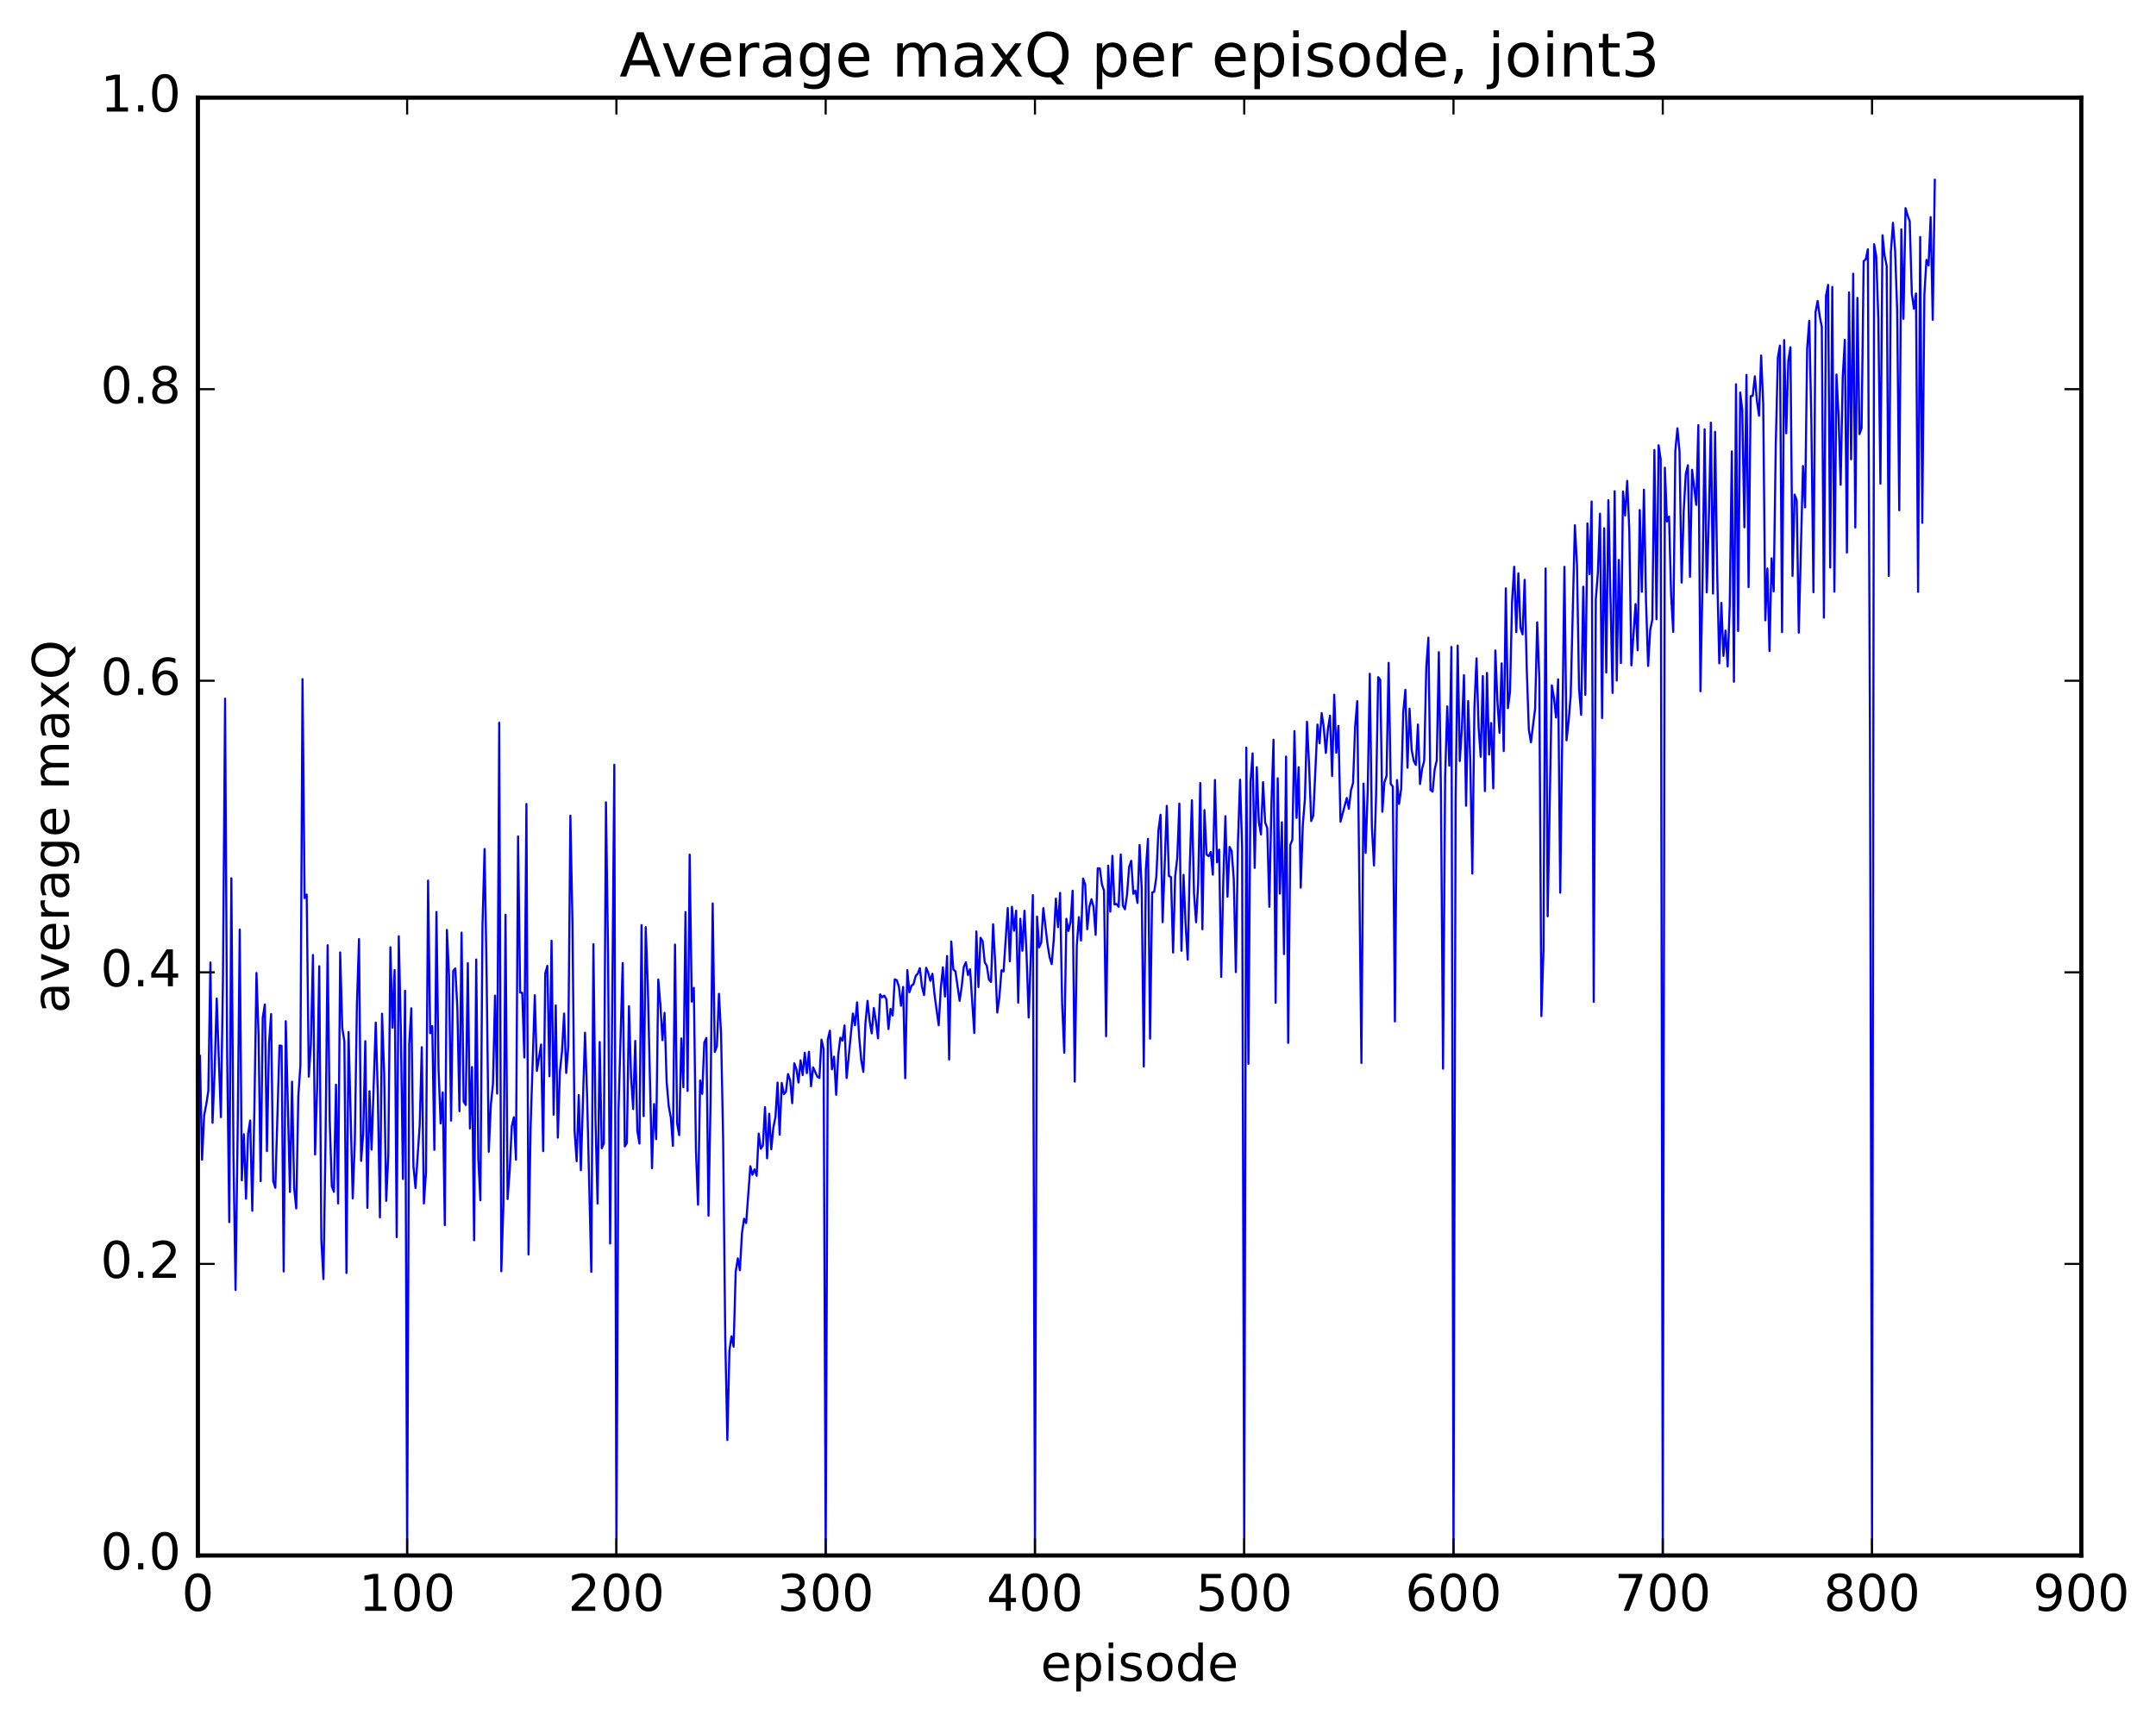 <?xml version="1.0" encoding="utf-8" standalone="no"?>
<!DOCTYPE svg PUBLIC "-//W3C//DTD SVG 1.1//EN"
  "http://www.w3.org/Graphics/SVG/1.1/DTD/svg11.dtd">
<!-- Created with matplotlib (http://matplotlib.org/) -->
<svg height="408pt" version="1.1" viewBox="0 0 511 408" width="511pt" xmlns="http://www.w3.org/2000/svg" xmlns:xlink="http://www.w3.org/1999/xlink">
 <defs>
  <style type="text/css">
*{stroke-linecap:butt;stroke-linejoin:round;stroke-miterlimit:100000;}
  </style>
 </defs>
 <g id="figure_1">
  <g id="patch_1">
   <path d="M 0 408.169 
L 511.95 408.169 
L 511.95 0 
L 0 0 
z
" style="fill:#ffffff;"/>
  </g>
  <g id="axes_1">
   <g id="patch_2">
    <path d="M 46.898 368.742 
L 493.298 368.742 
L 493.298 23.142 
L 46.898 23.142 
z
" style="fill:#ffffff;"/>
   </g>
   <g id="line2d_1">
    <path clip-path="url(#p8c8858332b)" d="M 47.394 250.284 
L 47.889 274.931 
L 48.386 264.39 
L 48.882 261.832 
L 49.377 258.599 
L 49.873 228.167 
L 50.37 266.169 
L 50.865 254.087 
L 51.361 236.703 
L 52.353 264.821 
L 52.849 231.643 
L 53.346 165.625 
L 53.842 250.387 
L 54.337 289.72 
L 54.834 208.2 
L 55.33 273.58 
L 55.825 305.795 
L 56.322 268.636 
L 56.818 220.374 
L 57.313 279.803 
L 57.809 268.88 
L 58.306 284.163 
L 58.801 268.757 
L 59.297 265.617 
L 59.794 287.015 
L 60.289 263.169 
L 60.785 230.649 
L 61.282 245.318 
L 61.778 280.004 
L 62.273 241.25 
L 62.77 238.126 
L 63.266 272.888 
L 63.761 247.347 
L 64.257 240.393 
L 64.754 280.002 
L 65.249 281.579 
L 66.242 247.851 
L 66.737 247.924 
L 67.234 301.411 
L 67.73 242.085 
L 68.722 282.556 
L 69.218 256.414 
L 69.713 281.63 
L 70.21 286.462 
L 70.706 259.844 
L 71.201 252.511 
L 71.698 160.999 
L 72.194 212.903 
L 72.689 212.065 
L 73.186 255.228 
L 73.681 247.494 
L 74.177 226.393 
L 74.674 273.694 
L 75.169 257.672 
L 75.665 229.058 
L 76.162 293.917 
L 76.657 303.215 
L 77.153 270.695 
L 77.65 224.073 
L 78.145 265.579 
L 78.641 281.216 
L 79.138 282.531 
L 79.633 257.137 
L 80.129 285.28 
L 80.626 225.774 
L 81.121 243.689 
L 81.618 246.83 
L 82.114 301.763 
L 82.609 244.638 
L 83.602 284.084 
L 84.097 270.54 
L 84.594 238.092 
L 85.09 222.612 
L 85.585 275.207 
L 86.082 268.857 
L 86.578 246.816 
L 87.073 286.334 
L 87.57 258.679 
L 88.066 272.544 
L 89.058 242.419 
L 89.553 259.647 
L 90.049 288.583 
L 90.546 240.318 
L 91.041 254.079 
L 91.537 284.666 
L 92.034 273.855 
L 92.529 224.559 
L 93.025 243.624 
L 93.522 229.964 
L 94.017 293.271 
L 94.513 221.951 
L 95.01 244.639 
L 95.505 279.492 
L 96.001 234.86 
L 96.498 368.742 
L 96.993 247.47 
L 97.49 239.031 
L 97.986 276.411 
L 98.481 281.625 
L 99.474 266.757 
L 99.969 248.252 
L 100.466 285.289 
L 100.962 277.93 
L 101.457 208.757 
L 101.954 244.921 
L 102.45 243.235 
L 102.945 272.578 
L 103.442 216.189 
L 103.938 253.376 
L 104.433 266.325 
L 104.93 258.955 
L 105.425 290.423 
L 105.921 220.449 
L 106.418 231.131 
L 106.913 265.653 
L 107.409 230.185 
L 107.906 229.589 
L 108.401 238.944 
L 108.897 263.417 
L 109.394 221.07 
L 109.889 261.11 
L 110.385 261.946 
L 110.882 228.313 
L 111.377 267.502 
L 111.874 252.96 
L 112.37 294.023 
L 112.865 227.46 
L 113.362 274.709 
L 113.858 284.525 
L 114.353 219.499 
L 114.85 201.262 
L 115.346 232.004 
L 115.841 273.029 
L 116.338 261.85 
L 116.834 257.032 
L 117.329 236.024 
L 117.826 259.239 
L 118.322 171.341 
L 118.817 301.365 
L 119.314 285.549 
L 119.809 216.844 
L 120.305 284.251 
L 120.802 277.518 
L 121.297 266.991 
L 121.793 264.845 
L 122.29 274.917 
L 122.785 198.281 
L 123.281 235.281 
L 123.778 235.354 
L 124.273 250.691 
L 124.769 190.592 
L 125.266 297.397 
L 125.761 267.169 
L 126.754 235.929 
L 127.249 253.864 
L 128.242 247.607 
L 128.738 272.889 
L 129.233 230.731 
L 129.73 228.966 
L 130.226 255.12 
L 130.721 223.005 
L 131.218 264.246 
L 131.714 238.352 
L 132.209 269.684 
L 132.706 253.967 
L 133.202 249.241 
L 133.697 240.271 
L 134.194 254.355 
L 134.69 248.126 
L 135.185 193.361 
L 135.681 218.819 
L 136.178 268.053 
L 136.673 275.277 
L 137.169 259.563 
L 137.666 277.422 
L 138.657 244.815 
L 139.154 259.975 
L 140.145 301.52 
L 140.642 223.826 
L 141.137 265.475 
L 141.633 285.301 
L 142.13 247.018 
L 142.625 272.215 
L 143.121 271.041 
L 143.618 190.195 
L 144.113 225.765 
L 144.609 294.777 
L 145.601 181.291 
L 146.097 368.742 
L 146.594 263.291 
L 147.585 228.283 
L 148.082 271.765 
L 148.577 270.96 
L 149.073 238.528 
L 149.57 255.265 
L 150.065 262.913 
L 150.561 246.768 
L 151.058 268.09 
L 151.554 271.088 
L 152.049 219.302 
L 152.546 264.592 
L 153.042 219.773 
L 153.537 233.727 
L 154.53 276.923 
L 155.025 261.72 
L 155.522 270.047 
L 156.018 232.201 
L 156.513 238.113 
L 157.01 246.594 
L 157.506 240.103 
L 158.001 256.425 
L 158.498 262.22 
L 158.994 264.936 
L 159.489 271.643 
L 159.986 223.916 
L 160.482 266.27 
L 160.977 269.09 
L 161.474 246.174 
L 161.97 257.748 
L 162.465 216.206 
L 162.962 258.612 
L 163.458 202.605 
L 163.953 237.448 
L 164.45 234.184 
L 164.946 272.644 
L 165.441 285.6 
L 165.938 256.142 
L 166.434 259.301 
L 166.929 247.136 
L 167.425 246.05 
L 167.922 288.19 
L 168.417 260.629 
L 168.913 214.179 
L 169.41 249.371 
L 169.905 248.033 
L 170.401 235.591 
L 170.898 244.997 
L 171.393 270.127 
L 171.889 316.761 
L 172.386 341.368 
L 172.881 320.208 
L 173.377 316.786 
L 173.874 319.241 
L 174.369 301.502 
L 174.865 298.309 
L 175.362 301.117 
L 175.857 292.308 
L 176.353 288.918 
L 176.85 289.941 
L 177.841 276.467 
L 178.338 278.482 
L 178.833 277.216 
L 179.329 278.735 
L 179.826 268.734 
L 180.321 272.333 
L 180.817 271.519 
L 181.314 262.473 
L 181.81 274.595 
L 182.305 264.023 
L 182.802 272.455 
L 183.298 267.279 
L 183.793 264.825 
L 184.29 256.623 
L 184.786 268.986 
L 185.281 256.71 
L 185.778 259.4 
L 186.274 258.801 
L 186.769 254.612 
L 187.266 256.067 
L 187.762 261.523 
L 188.257 252.069 
L 188.754 253.438 
L 189.25 256.627 
L 189.745 251.355 
L 190.242 254.874 
L 190.738 249.564 
L 191.233 254.399 
L 191.73 249.328 
L 192.226 257.516 
L 192.721 253.027 
L 193.714 255.209 
L 194.209 255.558 
L 194.706 246.465 
L 195.202 248.737 
L 195.697 368.742 
L 196.194 246.419 
L 196.69 244.33 
L 197.185 253.483 
L 197.681 250.488 
L 198.178 259.533 
L 198.673 250.114 
L 199.169 246.011 
L 199.666 246.693 
L 200.161 243.102 
L 200.657 255.556 
L 202.145 240.269 
L 202.642 243.056 
L 203.137 237.617 
L 203.633 245.795 
L 204.13 251.363 
L 204.625 254.103 
L 205.121 242.515 
L 205.618 237.26 
L 206.113 242.031 
L 206.609 244.973 
L 207.106 238.962 
L 207.601 242.067 
L 208.097 246.142 
L 208.594 235.717 
L 209.089 236.419 
L 209.585 236.019 
L 210.082 236.883 
L 210.577 243.949 
L 211.073 239.157 
L 211.57 240.732 
L 212.065 232.16 
L 212.561 232.373 
L 213.058 233.935 
L 213.554 238.416 
L 214.049 233.956 
L 214.546 255.605 
L 215.042 229.973 
L 215.537 235.241 
L 216.034 233.685 
L 216.53 233.281 
L 217.025 231.369 
L 217.522 230.799 
L 218.018 229.513 
L 218.513 233.865 
L 219.01 235.887 
L 219.506 229.415 
L 220.001 230.575 
L 220.498 232.518 
L 220.994 230.836 
L 221.489 235.764 
L 222.482 243.048 
L 222.977 234.289 
L 223.474 229.304 
L 223.97 236.227 
L 224.465 226.629 
L 224.962 251.173 
L 225.458 223.185 
L 225.953 229.824 
L 226.45 230.236 
L 227.441 237.257 
L 227.938 233.815 
L 228.434 229.189 
L 228.929 228.114 
L 229.425 231.136 
L 229.922 229.783 
L 230.913 244.879 
L 231.41 220.811 
L 231.905 233.99 
L 232.401 222.31 
L 232.898 223.116 
L 233.393 228.116 
L 233.889 228.964 
L 234.386 232.202 
L 234.881 232.793 
L 235.377 219.1 
L 235.874 228.214 
L 236.369 240.032 
L 236.865 236.392 
L 237.362 230.011 
L 237.857 230.288 
L 238.85 215.256 
L 239.345 227.88 
L 239.841 214.952 
L 240.338 220.631 
L 240.833 215.892 
L 241.329 237.691 
L 241.826 217.801 
L 242.321 225.384 
L 242.817 215.889 
L 243.314 226.438 
L 243.81 241.233 
L 244.802 212.19 
L 245.298 368.742 
L 245.793 217.291 
L 246.29 224.575 
L 246.786 223.437 
L 247.281 215.298 
L 248.274 223.81 
L 248.769 226.923 
L 249.266 228.556 
L 249.762 222.628 
L 250.257 213.026 
L 250.754 219.806 
L 251.25 211.664 
L 251.745 238.085 
L 252.242 249.543 
L 252.738 217.812 
L 253.233 220.692 
L 253.73 218.617 
L 254.226 211.155 
L 254.721 256.411 
L 255.218 224.195 
L 255.714 217.418 
L 256.209 222.959 
L 256.705 208.264 
L 257.202 209.689 
L 257.697 220.268 
L 258.193 214.975 
L 258.69 213.169 
L 259.185 214.98 
L 259.682 221.607 
L 260.178 205.837 
L 260.673 205.883 
L 261.17 209.665 
L 261.666 211.136 
L 262.161 245.638 
L 262.658 205.202 
L 263.154 216.095 
L 263.649 202.877 
L 264.146 214.408 
L 264.642 214.302 
L 265.137 214.975 
L 265.634 202.565 
L 266.13 214.626 
L 266.625 215.558 
L 267.122 212.102 
L 267.618 205.531 
L 268.113 204.06 
L 268.61 211.885 
L 269.106 211.141 
L 269.601 214.059 
L 270.098 200.317 
L 270.594 210.59 
L 271.089 252.842 
L 271.586 206.137 
L 272.082 198.855 
L 272.577 246.223 
L 273.074 211.565 
L 273.57 211.377 
L 274.065 207.902 
L 274.562 196.864 
L 275.058 193.138 
L 275.553 218.607 
L 276.546 191.039 
L 277.041 207.642 
L 277.538 207.931 
L 278.034 225.801 
L 278.529 207.699 
L 279.026 203.397 
L 279.522 190.493 
L 280.017 225.396 
L 280.514 207.395 
L 281.01 219.249 
L 281.505 227.5 
L 282.002 205.049 
L 282.498 189.7 
L 282.993 211.692 
L 283.49 218.639 
L 283.986 209.19 
L 284.481 185.622 
L 284.978 220.289 
L 285.474 192.045 
L 285.969 202.549 
L 286.466 202.967 
L 286.962 201.95 
L 287.457 207.35 
L 287.954 184.905 
L 288.45 204.419 
L 288.945 201.409 
L 289.442 231.595 
L 289.938 208.783 
L 290.433 193.482 
L 290.93 212.576 
L 291.425 200.778 
L 291.921 201.744 
L 292.418 208.464 
L 292.913 230.449 
L 293.409 199.7 
L 293.906 184.836 
L 294.401 200.995 
L 294.897 368.742 
L 295.394 177.233 
L 295.889 252.195 
L 296.385 185.446 
L 296.882 178.596 
L 297.377 205.741 
L 297.873 181.871 
L 298.37 194.886 
L 298.865 197.81 
L 299.361 185.403 
L 299.858 194.976 
L 300.353 196.297 
L 300.849 214.971 
L 301.346 190.509 
L 301.841 175.355 
L 302.337 237.71 
L 302.834 184.497 
L 303.329 211.84 
L 303.825 194.917 
L 304.322 226.184 
L 304.817 179.353 
L 305.313 247.231 
L 305.81 200.321 
L 306.305 199.06 
L 306.801 173.31 
L 307.298 193.899 
L 307.793 181.866 
L 308.289 210.424 
L 308.786 195.526 
L 309.281 189.336 
L 309.777 171.109 
L 310.274 181.523 
L 310.769 194.627 
L 311.265 193.364 
L 312.257 171.759 
L 312.753 176.192 
L 313.25 169.04 
L 313.745 172.373 
L 314.241 178.499 
L 314.738 172.83 
L 315.233 169.653 
L 315.729 183.972 
L 316.226 164.686 
L 316.721 178.454 
L 317.217 172.078 
L 317.714 194.796 
L 319.202 189.164 
L 319.697 191.72 
L 320.193 187.381 
L 320.69 185.598 
L 321.185 172.275 
L 321.682 166.214 
L 322.673 251.979 
L 323.17 185.752 
L 323.666 202.198 
L 324.161 187.481 
L 324.658 159.72 
L 325.154 195.918 
L 325.649 205.163 
L 326.146 188.641 
L 326.642 160.525 
L 327.137 161.126 
L 327.634 192.445 
L 328.13 185.444 
L 328.625 183.987 
L 329.122 157.129 
L 329.618 185.807 
L 330.113 186.486 
L 330.61 242.147 
L 331.106 184.915 
L 331.601 190.577 
L 332.098 186.951 
L 332.594 168.79 
L 333.089 163.524 
L 333.586 181.999 
L 334.082 167.988 
L 334.577 177.761 
L 335.074 180.371 
L 335.57 181.337 
L 336.065 171.756 
L 336.562 185.853 
L 337.058 182.234 
L 337.553 180.359 
L 338.05 158.095 
L 338.546 151.171 
L 339.041 187.252 
L 339.538 187.666 
L 340.034 182.44 
L 340.529 180.238 
L 341.026 154.598 
L 341.522 187.71 
L 342.017 253.346 
L 342.514 184.096 
L 343.01 167.468 
L 343.505 181.494 
L 344.002 153.364 
L 344.498 368.742 
L 344.993 189.989 
L 345.49 153.028 
L 345.986 180.408 
L 346.481 172.817 
L 346.978 160.05 
L 347.474 191.015 
L 347.969 166.199 
L 348.466 179.996 
L 348.962 207.101 
L 349.457 167.573 
L 349.954 156.07 
L 350.45 172.471 
L 350.945 179.399 
L 351.442 160.255 
L 351.938 187.544 
L 352.433 159.533 
L 352.93 178.884 
L 353.425 171.392 
L 353.921 186.882 
L 354.418 154.198 
L 354.913 166.383 
L 355.409 173.723 
L 355.906 157.264 
L 356.401 178.057 
L 356.897 139.472 
L 357.394 167.874 
L 357.889 164.001 
L 358.385 142.507 
L 358.882 134.353 
L 359.377 149.863 
L 359.873 135.91 
L 360.37 148.786 
L 360.865 150.389 
L 361.361 137.455 
L 361.858 158.546 
L 362.353 172.964 
L 362.849 175.976 
L 363.841 167.989 
L 364.337 147.528 
L 364.834 160.804 
L 365.329 240.876 
L 365.825 225.198 
L 366.322 134.766 
L 366.817 217.223 
L 367.81 162.48 
L 368.305 165.406 
L 368.801 170.092 
L 369.298 161.04 
L 369.793 211.623 
L 370.786 134.372 
L 371.281 175.502 
L 371.777 171.074 
L 372.274 164.877 
L 373.265 124.51 
L 373.762 133.824 
L 374.257 163.319 
L 374.753 169.47 
L 375.25 139.077 
L 375.745 164.715 
L 376.241 124.085 
L 376.738 136.095 
L 377.233 118.885 
L 377.729 237.483 
L 378.226 142.125 
L 378.721 135.701 
L 379.217 121.773 
L 379.714 170.22 
L 380.209 125.224 
L 380.705 159.416 
L 381.202 118.568 
L 382.193 164.267 
L 382.69 116.448 
L 383.185 161.335 
L 383.682 132.725 
L 384.178 157.191 
L 384.673 116.503 
L 385.17 122.187 
L 385.666 114.007 
L 386.161 125.555 
L 386.658 157.727 
L 387.649 143.195 
L 388.146 154.141 
L 388.642 120.897 
L 389.137 140.29 
L 389.634 116.091 
L 390.13 142.591 
L 390.625 157.866 
L 391.122 149.329 
L 391.618 146.907 
L 392.113 106.673 
L 392.61 146.803 
L 393.106 105.563 
L 393.601 108.897 
L 394.098 368.742 
L 394.594 110.869 
L 395.089 123.606 
L 395.586 122.463 
L 396.082 141.226 
L 396.577 149.798 
L 397.074 106.861 
L 397.57 101.536 
L 398.065 106.915 
L 398.562 138.105 
L 399.058 121.168 
L 399.553 112.385 
L 400.05 110.292 
L 400.546 136.743 
L 401.041 111.36 
L 402.034 119.68 
L 402.529 100.78 
L 403.026 163.86 
L 403.522 137.701 
L 404.017 101.764 
L 404.514 140.438 
L 405.01 123.164 
L 405.505 100.198 
L 406.002 140.722 
L 406.498 102.359 
L 406.993 135.699 
L 407.49 157.247 
L 407.986 142.927 
L 408.481 155.484 
L 408.978 149.49 
L 409.474 157.987 
L 409.969 143.389 
L 410.466 107.009 
L 410.962 161.626 
L 411.457 91.095 
L 411.954 149.58 
L 412.45 93.055 
L 412.945 97.279 
L 413.442 125.013 
L 413.938 88.886 
L 414.433 139.186 
L 414.93 93.923 
L 415.425 93.814 
L 415.921 89.22 
L 416.418 95.063 
L 416.913 98.541 
L 417.409 84.278 
L 417.906 95.803 
L 418.401 147.05 
L 418.897 134.77 
L 419.394 154.349 
L 419.889 132.346 
L 420.385 140.174 
L 420.882 105.272 
L 421.377 84.696 
L 421.873 81.922 
L 422.37 149.851 
L 422.865 80.628 
L 423.361 102.709 
L 423.858 85.542 
L 424.353 82.328 
L 424.849 136.529 
L 425.346 117.257 
L 425.841 118.632 
L 426.337 149.981 
L 427.329 110.482 
L 427.825 120.266 
L 428.322 82.605 
L 428.817 76.03 
L 429.313 99.576 
L 429.81 140.408 
L 430.305 74.026 
L 430.801 71.35 
L 431.298 74.989 
L 431.793 77.517 
L 432.289 146.42 
L 432.786 70.113 
L 433.281 67.527 
L 433.777 134.551 
L 434.274 68.016 
L 434.769 140.249 
L 435.265 88.79 
L 435.762 98.488 
L 436.257 114.926 
L 436.753 89.385 
L 437.25 80.563 
L 437.745 130.986 
L 438.241 69.327 
L 438.738 108.878 
L 439.233 64.879 
L 439.729 125.039 
L 440.226 70.619 
L 440.721 102.914 
L 441.217 101.493 
L 441.714 61.9 
L 442.209 61.488 
L 442.705 59.089 
L 443.202 172.957 
L 443.697 368.742 
L 444.193 57.892 
L 444.69 60.716 
L 445.185 75.446 
L 445.682 114.655 
L 446.178 55.765 
L 446.673 60.594 
L 447.17 63.065 
L 447.666 136.536 
L 448.161 59.795 
L 448.658 52.816 
L 449.154 59.242 
L 449.649 73.347 
L 450.146 120.958 
L 450.642 54.369 
L 451.137 75.564 
L 451.634 49.344 
L 452.13 51.087 
L 452.625 52.42 
L 453.122 69.581 
L 453.618 73.166 
L 454.113 69.569 
L 454.61 140.296 
L 455.106 56.182 
L 455.601 123.939 
L 456.098 69.904 
L 456.594 61.618 
L 457.089 62.903 
L 457.586 51.465 
L 458.082 75.806 
L 458.577 42.627 
L 458.577 42.627 
" style="fill:none;stroke:#0000ff;stroke-linecap:square;stroke-width:0.5;"/>
   </g>
   <g id="patch_3">
    <path d="M 46.898 368.742 
L 46.898 23.142 
" style="fill:none;stroke:#000000;stroke-linecap:square;stroke-linejoin:miter;"/>
   </g>
   <g id="patch_4">
    <path d="M 493.298 368.742 
L 493.298 23.142 
" style="fill:none;stroke:#000000;stroke-linecap:square;stroke-linejoin:miter;"/>
   </g>
   <g id="patch_5">
    <path d="M 46.898 23.142 
L 493.298 23.142 
" style="fill:none;stroke:#000000;stroke-linecap:square;stroke-linejoin:miter;"/>
   </g>
   <g id="patch_6">
    <path d="M 46.898 368.742 
L 493.298 368.742 
" style="fill:none;stroke:#000000;stroke-linecap:square;stroke-linejoin:miter;"/>
   </g>
   <g id="matplotlib.axis_1">
    <g id="xtick_1">
     <g id="line2d_2">
      <defs>
       <path d="M 0 0 
L 0 -4 
" id="mdf8986e832" style="stroke:#000000;stroke-width:0.5;"/>
      </defs>
      <g>
       <use style="stroke:#000000;stroke-width:0.5;" x="46.898" xlink:href="#mdf8986e832" y="368.742"/>
      </g>
     </g>
     <g id="line2d_3">
      <defs>
       <path d="M 0 0 
L 0 4 
" id="mc1f31fbbc5" style="stroke:#000000;stroke-width:0.5;"/>
      </defs>
      <g>
       <use style="stroke:#000000;stroke-width:0.5;" x="46.898" xlink:href="#mc1f31fbbc5" y="23.142"/>
      </g>
     </g>
     <g id="text_1">
      <!-- 0 -->
      <defs>
       <path d="M 31.781 66.406 
Q 24.172 66.406 20.328 58.906 
Q 16.5 51.422 16.5 36.375 
Q 16.5 21.391 20.328 13.891 
Q 24.172 6.391 31.781 6.391 
Q 39.453 6.391 43.281 13.891 
Q 47.125 21.391 47.125 36.375 
Q 47.125 51.422 43.281 58.906 
Q 39.453 66.406 31.781 66.406 
M 31.781 74.219 
Q 44.047 74.219 50.516 64.516 
Q 56.984 54.828 56.984 36.375 
Q 56.984 17.969 50.516 8.266 
Q 44.047 -1.422 31.781 -1.422 
Q 19.531 -1.422 13.062 8.266 
Q 6.594 17.969 6.594 36.375 
Q 6.594 54.828 13.062 64.516 
Q 19.531 74.219 31.781 74.219 
" id="BitstreamVeraSans-Roman-30"/>
      </defs>
      <g transform="translate(43.08 381.86)scale(0.12 -0.12)">
       <use xlink:href="#BitstreamVeraSans-Roman-30"/>
      </g>
     </g>
    </g>
    <g id="xtick_2">
     <g id="line2d_4">
      <g>
       <use style="stroke:#000000;stroke-width:0.5;" x="96.498" xlink:href="#mdf8986e832" y="368.742"/>
      </g>
     </g>
     <g id="line2d_5">
      <g>
       <use style="stroke:#000000;stroke-width:0.5;" x="96.498" xlink:href="#mc1f31fbbc5" y="23.142"/>
      </g>
     </g>
     <g id="text_2">
      <!-- 100 -->
      <defs>
       <path d="M 12.406 8.297 
L 28.516 8.297 
L 28.516 63.922 
L 10.984 60.406 
L 10.984 69.391 
L 28.422 72.906 
L 38.281 72.906 
L 38.281 8.297 
L 54.391 8.297 
L 54.391 0 
L 12.406 0 
z
" id="BitstreamVeraSans-Roman-31"/>
      </defs>
      <g transform="translate(85.045 381.86)scale(0.12 -0.12)">
       <use xlink:href="#BitstreamVeraSans-Roman-31"/>
       <use x="63.623" xlink:href="#BitstreamVeraSans-Roman-30"/>
       <use x="127.246" xlink:href="#BitstreamVeraSans-Roman-30"/>
      </g>
     </g>
    </g>
    <g id="xtick_3">
     <g id="line2d_6">
      <g>
       <use style="stroke:#000000;stroke-width:0.5;" x="146.097" xlink:href="#mdf8986e832" y="368.742"/>
      </g>
     </g>
     <g id="line2d_7">
      <g>
       <use style="stroke:#000000;stroke-width:0.5;" x="146.097" xlink:href="#mc1f31fbbc5" y="23.142"/>
      </g>
     </g>
     <g id="text_3">
      <!-- 200 -->
      <defs>
       <path d="M 19.188 8.297 
L 53.609 8.297 
L 53.609 0 
L 7.328 0 
L 7.328 8.297 
Q 12.938 14.109 22.625 23.891 
Q 32.328 33.688 34.812 36.531 
Q 39.547 41.844 41.422 45.531 
Q 43.312 49.219 43.312 52.781 
Q 43.312 58.594 39.234 62.25 
Q 35.156 65.922 28.609 65.922 
Q 23.969 65.922 18.812 64.312 
Q 13.672 62.703 7.812 59.422 
L 7.812 69.391 
Q 13.766 71.781 18.938 73 
Q 24.125 74.219 28.422 74.219 
Q 39.75 74.219 46.484 68.547 
Q 53.219 62.891 53.219 53.422 
Q 53.219 48.922 51.531 44.891 
Q 49.859 40.875 45.406 35.406 
Q 44.188 33.984 37.641 27.219 
Q 31.109 20.453 19.188 8.297 
" id="BitstreamVeraSans-Roman-32"/>
      </defs>
      <g transform="translate(134.645 381.86)scale(0.12 -0.12)">
       <use xlink:href="#BitstreamVeraSans-Roman-32"/>
       <use x="63.623" xlink:href="#BitstreamVeraSans-Roman-30"/>
       <use x="127.246" xlink:href="#BitstreamVeraSans-Roman-30"/>
      </g>
     </g>
    </g>
    <g id="xtick_4">
     <g id="line2d_8">
      <g>
       <use style="stroke:#000000;stroke-width:0.5;" x="195.697" xlink:href="#mdf8986e832" y="368.742"/>
      </g>
     </g>
     <g id="line2d_9">
      <g>
       <use style="stroke:#000000;stroke-width:0.5;" x="195.697" xlink:href="#mc1f31fbbc5" y="23.142"/>
      </g>
     </g>
     <g id="text_4">
      <!-- 300 -->
      <defs>
       <path d="M 40.578 39.312 
Q 47.656 37.797 51.625 33 
Q 55.609 28.219 55.609 21.188 
Q 55.609 10.406 48.188 4.484 
Q 40.766 -1.422 27.094 -1.422 
Q 22.516 -1.422 17.656 -0.516 
Q 12.797 0.391 7.625 2.203 
L 7.625 11.719 
Q 11.719 9.328 16.594 8.109 
Q 21.484 6.891 26.812 6.891 
Q 36.078 6.891 40.938 10.547 
Q 45.797 14.203 45.797 21.188 
Q 45.797 27.641 41.281 31.266 
Q 36.766 34.906 28.719 34.906 
L 20.219 34.906 
L 20.219 43.016 
L 29.109 43.016 
Q 36.375 43.016 40.234 45.922 
Q 44.094 48.828 44.094 54.297 
Q 44.094 59.906 40.109 62.906 
Q 36.141 65.922 28.719 65.922 
Q 24.656 65.922 20.016 65.031 
Q 15.375 64.156 9.812 62.312 
L 9.812 71.094 
Q 15.438 72.656 20.344 73.438 
Q 25.25 74.219 29.594 74.219 
Q 40.828 74.219 47.359 69.109 
Q 53.906 64.016 53.906 55.328 
Q 53.906 49.266 50.438 45.094 
Q 46.969 40.922 40.578 39.312 
" id="BitstreamVeraSans-Roman-33"/>
      </defs>
      <g transform="translate(184.245 381.86)scale(0.12 -0.12)">
       <use xlink:href="#BitstreamVeraSans-Roman-33"/>
       <use x="63.623" xlink:href="#BitstreamVeraSans-Roman-30"/>
       <use x="127.246" xlink:href="#BitstreamVeraSans-Roman-30"/>
      </g>
     </g>
    </g>
    <g id="xtick_5">
     <g id="line2d_10">
      <g>
       <use style="stroke:#000000;stroke-width:0.5;" x="245.298" xlink:href="#mdf8986e832" y="368.742"/>
      </g>
     </g>
     <g id="line2d_11">
      <g>
       <use style="stroke:#000000;stroke-width:0.5;" x="245.298" xlink:href="#mc1f31fbbc5" y="23.142"/>
      </g>
     </g>
     <g id="text_5">
      <!-- 400 -->
      <defs>
       <path d="M 37.797 64.312 
L 12.891 25.391 
L 37.797 25.391 
z
M 35.203 72.906 
L 47.609 72.906 
L 47.609 25.391 
L 58.016 25.391 
L 58.016 17.188 
L 47.609 17.188 
L 47.609 0 
L 37.797 0 
L 37.797 17.188 
L 4.891 17.188 
L 4.891 26.703 
z
" id="BitstreamVeraSans-Roman-34"/>
      </defs>
      <g transform="translate(233.845 381.86)scale(0.12 -0.12)">
       <use xlink:href="#BitstreamVeraSans-Roman-34"/>
       <use x="63.623" xlink:href="#BitstreamVeraSans-Roman-30"/>
       <use x="127.246" xlink:href="#BitstreamVeraSans-Roman-30"/>
      </g>
     </g>
    </g>
    <g id="xtick_6">
     <g id="line2d_12">
      <g>
       <use style="stroke:#000000;stroke-width:0.5;" x="294.897" xlink:href="#mdf8986e832" y="368.742"/>
      </g>
     </g>
     <g id="line2d_13">
      <g>
       <use style="stroke:#000000;stroke-width:0.5;" x="294.897" xlink:href="#mc1f31fbbc5" y="23.142"/>
      </g>
     </g>
     <g id="text_6">
      <!-- 500 -->
      <defs>
       <path d="M 10.797 72.906 
L 49.516 72.906 
L 49.516 64.594 
L 19.828 64.594 
L 19.828 46.734 
Q 21.969 47.469 24.109 47.828 
Q 26.266 48.188 28.422 48.188 
Q 40.625 48.188 47.75 41.5 
Q 54.891 34.812 54.891 23.391 
Q 54.891 11.625 47.562 5.094 
Q 40.234 -1.422 26.906 -1.422 
Q 22.312 -1.422 17.547 -0.641 
Q 12.797 0.141 7.719 1.703 
L 7.719 11.625 
Q 12.109 9.234 16.797 8.062 
Q 21.484 6.891 26.703 6.891 
Q 35.156 6.891 40.078 11.328 
Q 45.016 15.766 45.016 23.391 
Q 45.016 31 40.078 35.438 
Q 35.156 39.891 26.703 39.891 
Q 22.75 39.891 18.812 39.016 
Q 14.891 38.141 10.797 36.281 
z
" id="BitstreamVeraSans-Roman-35"/>
      </defs>
      <g transform="translate(283.445 381.86)scale(0.12 -0.12)">
       <use xlink:href="#BitstreamVeraSans-Roman-35"/>
       <use x="63.623" xlink:href="#BitstreamVeraSans-Roman-30"/>
       <use x="127.246" xlink:href="#BitstreamVeraSans-Roman-30"/>
      </g>
     </g>
    </g>
    <g id="xtick_7">
     <g id="line2d_14">
      <g>
       <use style="stroke:#000000;stroke-width:0.5;" x="344.498" xlink:href="#mdf8986e832" y="368.742"/>
      </g>
     </g>
     <g id="line2d_15">
      <g>
       <use style="stroke:#000000;stroke-width:0.5;" x="344.498" xlink:href="#mc1f31fbbc5" y="23.142"/>
      </g>
     </g>
     <g id="text_7">
      <!-- 600 -->
      <defs>
       <path d="M 33.016 40.375 
Q 26.375 40.375 22.484 35.828 
Q 18.609 31.297 18.609 23.391 
Q 18.609 15.531 22.484 10.953 
Q 26.375 6.391 33.016 6.391 
Q 39.656 6.391 43.531 10.953 
Q 47.406 15.531 47.406 23.391 
Q 47.406 31.297 43.531 35.828 
Q 39.656 40.375 33.016 40.375 
M 52.594 71.297 
L 52.594 62.312 
Q 48.875 64.062 45.094 64.984 
Q 41.312 65.922 37.594 65.922 
Q 27.828 65.922 22.672 59.328 
Q 17.531 52.734 16.797 39.406 
Q 19.672 43.656 24.016 45.922 
Q 28.375 48.188 33.594 48.188 
Q 44.578 48.188 50.953 41.516 
Q 57.328 34.859 57.328 23.391 
Q 57.328 12.156 50.688 5.359 
Q 44.047 -1.422 33.016 -1.422 
Q 20.359 -1.422 13.672 8.266 
Q 6.984 17.969 6.984 36.375 
Q 6.984 53.656 15.188 63.938 
Q 23.391 74.219 37.203 74.219 
Q 40.922 74.219 44.703 73.484 
Q 48.484 72.75 52.594 71.297 
" id="BitstreamVeraSans-Roman-36"/>
      </defs>
      <g transform="translate(333.045 381.86)scale(0.12 -0.12)">
       <use xlink:href="#BitstreamVeraSans-Roman-36"/>
       <use x="63.623" xlink:href="#BitstreamVeraSans-Roman-30"/>
       <use x="127.246" xlink:href="#BitstreamVeraSans-Roman-30"/>
      </g>
     </g>
    </g>
    <g id="xtick_8">
     <g id="line2d_16">
      <g>
       <use style="stroke:#000000;stroke-width:0.5;" x="394.098" xlink:href="#mdf8986e832" y="368.742"/>
      </g>
     </g>
     <g id="line2d_17">
      <g>
       <use style="stroke:#000000;stroke-width:0.5;" x="394.098" xlink:href="#mc1f31fbbc5" y="23.142"/>
      </g>
     </g>
     <g id="text_8">
      <!-- 700 -->
      <defs>
       <path d="M 8.203 72.906 
L 55.078 72.906 
L 55.078 68.703 
L 28.609 0 
L 18.312 0 
L 43.219 64.594 
L 8.203 64.594 
z
" id="BitstreamVeraSans-Roman-37"/>
      </defs>
      <g transform="translate(382.645 381.86)scale(0.12 -0.12)">
       <use xlink:href="#BitstreamVeraSans-Roman-37"/>
       <use x="63.623" xlink:href="#BitstreamVeraSans-Roman-30"/>
       <use x="127.246" xlink:href="#BitstreamVeraSans-Roman-30"/>
      </g>
     </g>
    </g>
    <g id="xtick_9">
     <g id="line2d_18">
      <g>
       <use style="stroke:#000000;stroke-width:0.5;" x="443.697" xlink:href="#mdf8986e832" y="368.742"/>
      </g>
     </g>
     <g id="line2d_19">
      <g>
       <use style="stroke:#000000;stroke-width:0.5;" x="443.697" xlink:href="#mc1f31fbbc5" y="23.142"/>
      </g>
     </g>
     <g id="text_9">
      <!-- 800 -->
      <defs>
       <path d="M 31.781 34.625 
Q 24.75 34.625 20.719 30.859 
Q 16.703 27.094 16.703 20.516 
Q 16.703 13.922 20.719 10.156 
Q 24.75 6.391 31.781 6.391 
Q 38.812 6.391 42.859 10.172 
Q 46.922 13.969 46.922 20.516 
Q 46.922 27.094 42.891 30.859 
Q 38.875 34.625 31.781 34.625 
M 21.922 38.812 
Q 15.578 40.375 12.031 44.719 
Q 8.5 49.078 8.5 55.328 
Q 8.5 64.062 14.719 69.141 
Q 20.953 74.219 31.781 74.219 
Q 42.672 74.219 48.875 69.141 
Q 55.078 64.062 55.078 55.328 
Q 55.078 49.078 51.531 44.719 
Q 48 40.375 41.703 38.812 
Q 48.828 37.156 52.797 32.312 
Q 56.781 27.484 56.781 20.516 
Q 56.781 9.906 50.312 4.234 
Q 43.844 -1.422 31.781 -1.422 
Q 19.734 -1.422 13.25 4.234 
Q 6.781 9.906 6.781 20.516 
Q 6.781 27.484 10.781 32.312 
Q 14.797 37.156 21.922 38.812 
M 18.312 54.391 
Q 18.312 48.734 21.844 45.562 
Q 25.391 42.391 31.781 42.391 
Q 38.141 42.391 41.719 45.562 
Q 45.312 48.734 45.312 54.391 
Q 45.312 60.062 41.719 63.234 
Q 38.141 66.406 31.781 66.406 
Q 25.391 66.406 21.844 63.234 
Q 18.312 60.062 18.312 54.391 
" id="BitstreamVeraSans-Roman-38"/>
      </defs>
      <g transform="translate(432.245 381.86)scale(0.12 -0.12)">
       <use xlink:href="#BitstreamVeraSans-Roman-38"/>
       <use x="63.623" xlink:href="#BitstreamVeraSans-Roman-30"/>
       <use x="127.246" xlink:href="#BitstreamVeraSans-Roman-30"/>
      </g>
     </g>
    </g>
    <g id="xtick_10">
     <g id="line2d_20">
      <g>
       <use style="stroke:#000000;stroke-width:0.5;" x="493.298" xlink:href="#mdf8986e832" y="368.742"/>
      </g>
     </g>
     <g id="line2d_21">
      <g>
       <use style="stroke:#000000;stroke-width:0.5;" x="493.298" xlink:href="#mc1f31fbbc5" y="23.142"/>
      </g>
     </g>
     <g id="text_10">
      <!-- 900 -->
      <defs>
       <path d="M 10.984 1.516 
L 10.984 10.5 
Q 14.703 8.734 18.5 7.812 
Q 22.312 6.891 25.984 6.891 
Q 35.75 6.891 40.891 13.453 
Q 46.047 20.016 46.781 33.406 
Q 43.953 29.203 39.594 26.953 
Q 35.25 24.703 29.984 24.703 
Q 19.047 24.703 12.672 31.312 
Q 6.297 37.938 6.297 49.422 
Q 6.297 60.641 12.938 67.422 
Q 19.578 74.219 30.609 74.219 
Q 43.266 74.219 49.922 64.516 
Q 56.594 54.828 56.594 36.375 
Q 56.594 19.141 48.406 8.859 
Q 40.234 -1.422 26.422 -1.422 
Q 22.703 -1.422 18.891 -0.688 
Q 15.094 0.047 10.984 1.516 
M 30.609 32.422 
Q 37.25 32.422 41.125 36.953 
Q 45.016 41.5 45.016 49.422 
Q 45.016 57.281 41.125 61.844 
Q 37.25 66.406 30.609 66.406 
Q 23.969 66.406 20.094 61.844 
Q 16.219 57.281 16.219 49.422 
Q 16.219 41.5 20.094 36.953 
Q 23.969 32.422 30.609 32.422 
" id="BitstreamVeraSans-Roman-39"/>
      </defs>
      <g transform="translate(481.845 381.86)scale(0.12 -0.12)">
       <use xlink:href="#BitstreamVeraSans-Roman-39"/>
       <use x="63.623" xlink:href="#BitstreamVeraSans-Roman-30"/>
       <use x="127.246" xlink:href="#BitstreamVeraSans-Roman-30"/>
      </g>
     </g>
    </g>
    <g id="text_11">
     <!-- episode -->
     <defs>
      <path d="M 45.406 46.391 
L 45.406 75.984 
L 54.391 75.984 
L 54.391 0 
L 45.406 0 
L 45.406 8.203 
Q 42.578 3.328 38.25 0.953 
Q 33.938 -1.422 27.875 -1.422 
Q 17.969 -1.422 11.734 6.484 
Q 5.516 14.406 5.516 27.297 
Q 5.516 40.188 11.734 48.094 
Q 17.969 56 27.875 56 
Q 33.938 56 38.25 53.625 
Q 42.578 51.266 45.406 46.391 
M 14.797 27.297 
Q 14.797 17.391 18.875 11.75 
Q 22.953 6.109 30.078 6.109 
Q 37.203 6.109 41.297 11.75 
Q 45.406 17.391 45.406 27.297 
Q 45.406 37.203 41.297 42.844 
Q 37.203 48.484 30.078 48.484 
Q 22.953 48.484 18.875 42.844 
Q 14.797 37.203 14.797 27.297 
" id="BitstreamVeraSans-Roman-64"/>
      <path d="M 18.109 8.203 
L 18.109 -20.797 
L 9.078 -20.797 
L 9.078 54.688 
L 18.109 54.688 
L 18.109 46.391 
Q 20.953 51.266 25.266 53.625 
Q 29.594 56 35.594 56 
Q 45.562 56 51.781 48.094 
Q 58.016 40.188 58.016 27.297 
Q 58.016 14.406 51.781 6.484 
Q 45.562 -1.422 35.594 -1.422 
Q 29.594 -1.422 25.266 0.953 
Q 20.953 3.328 18.109 8.203 
M 48.688 27.297 
Q 48.688 37.203 44.609 42.844 
Q 40.531 48.484 33.406 48.484 
Q 26.266 48.484 22.188 42.844 
Q 18.109 37.203 18.109 27.297 
Q 18.109 17.391 22.188 11.75 
Q 26.266 6.109 33.406 6.109 
Q 40.531 6.109 44.609 11.75 
Q 48.688 17.391 48.688 27.297 
" id="BitstreamVeraSans-Roman-70"/>
      <path d="M 30.609 48.391 
Q 23.391 48.391 19.188 42.75 
Q 14.984 37.109 14.984 27.297 
Q 14.984 17.484 19.156 11.844 
Q 23.344 6.203 30.609 6.203 
Q 37.797 6.203 41.984 11.859 
Q 46.188 17.531 46.188 27.297 
Q 46.188 37.016 41.984 42.703 
Q 37.797 48.391 30.609 48.391 
M 30.609 56 
Q 42.328 56 49.016 48.375 
Q 55.719 40.766 55.719 27.297 
Q 55.719 13.875 49.016 6.219 
Q 42.328 -1.422 30.609 -1.422 
Q 18.844 -1.422 12.172 6.219 
Q 5.516 13.875 5.516 27.297 
Q 5.516 40.766 12.172 48.375 
Q 18.844 56 30.609 56 
" id="BitstreamVeraSans-Roman-6f"/>
      <path d="M 44.281 53.078 
L 44.281 44.578 
Q 40.484 46.531 36.375 47.5 
Q 32.281 48.484 27.875 48.484 
Q 21.188 48.484 17.844 46.438 
Q 14.5 44.391 14.5 40.281 
Q 14.5 37.156 16.891 35.375 
Q 19.281 33.594 26.516 31.984 
L 29.594 31.297 
Q 39.156 29.25 43.188 25.516 
Q 47.219 21.781 47.219 15.094 
Q 47.219 7.469 41.188 3.016 
Q 35.156 -1.422 24.609 -1.422 
Q 20.219 -1.422 15.453 -0.562 
Q 10.688 0.297 5.422 2 
L 5.422 11.281 
Q 10.406 8.688 15.234 7.391 
Q 20.062 6.109 24.812 6.109 
Q 31.156 6.109 34.562 8.281 
Q 37.984 10.453 37.984 14.406 
Q 37.984 18.062 35.516 20.016 
Q 33.062 21.969 24.703 23.781 
L 21.578 24.516 
Q 13.234 26.266 9.516 29.906 
Q 5.812 33.547 5.812 39.891 
Q 5.812 47.609 11.281 51.797 
Q 16.75 56 26.812 56 
Q 31.781 56 36.172 55.266 
Q 40.578 54.547 44.281 53.078 
" id="BitstreamVeraSans-Roman-73"/>
      <path d="M 56.203 29.594 
L 56.203 25.203 
L 14.891 25.203 
Q 15.484 15.922 20.484 11.062 
Q 25.484 6.203 34.422 6.203 
Q 39.594 6.203 44.453 7.469 
Q 49.312 8.734 54.109 11.281 
L 54.109 2.781 
Q 49.266 0.734 44.188 -0.344 
Q 39.109 -1.422 33.891 -1.422 
Q 20.797 -1.422 13.156 6.188 
Q 5.516 13.812 5.516 26.812 
Q 5.516 40.234 12.766 48.109 
Q 20.016 56 32.328 56 
Q 43.359 56 49.781 48.891 
Q 56.203 41.797 56.203 29.594 
M 47.219 32.234 
Q 47.125 39.594 43.094 43.984 
Q 39.062 48.391 32.422 48.391 
Q 24.906 48.391 20.391 44.141 
Q 15.875 39.891 15.188 32.172 
z
" id="BitstreamVeraSans-Roman-65"/>
      <path d="M 9.422 54.688 
L 18.406 54.688 
L 18.406 0 
L 9.422 0 
z
M 9.422 75.984 
L 18.406 75.984 
L 18.406 64.594 
L 9.422 64.594 
z
" id="BitstreamVeraSans-Roman-69"/>
     </defs>
     <g transform="translate(246.632 398.474)scale(0.12 -0.12)">
      <use xlink:href="#BitstreamVeraSans-Roman-65"/>
      <use x="61.523" xlink:href="#BitstreamVeraSans-Roman-70"/>
      <use x="125.0" xlink:href="#BitstreamVeraSans-Roman-69"/>
      <use x="152.783" xlink:href="#BitstreamVeraSans-Roman-73"/>
      <use x="204.883" xlink:href="#BitstreamVeraSans-Roman-6f"/>
      <use x="266.064" xlink:href="#BitstreamVeraSans-Roman-64"/>
      <use x="329.541" xlink:href="#BitstreamVeraSans-Roman-65"/>
     </g>
    </g>
   </g>
   <g id="matplotlib.axis_2">
    <g id="ytick_1">
     <g id="line2d_22">
      <defs>
       <path d="M 0 0 
L 4 0 
" id="mdb66d295a4" style="stroke:#000000;stroke-width:0.5;"/>
      </defs>
      <g>
       <use style="stroke:#000000;stroke-width:0.5;" x="46.898" xlink:href="#mdb66d295a4" y="368.742"/>
      </g>
     </g>
     <g id="line2d_23">
      <defs>
       <path d="M 0 0 
L -4 0 
" id="m437bb603ab" style="stroke:#000000;stroke-width:0.5;"/>
      </defs>
      <g>
       <use style="stroke:#000000;stroke-width:0.5;" x="493.298" xlink:href="#m437bb603ab" y="368.742"/>
      </g>
     </g>
     <g id="text_12">
      <!-- 0.0 -->
      <defs>
       <path d="M 10.688 12.406 
L 21 12.406 
L 21 0 
L 10.688 0 
z
" id="BitstreamVeraSans-Roman-2e"/>
      </defs>
      <g transform="translate(23.814 372.053)scale(0.12 -0.12)">
       <use xlink:href="#BitstreamVeraSans-Roman-30"/>
       <use x="63.623" xlink:href="#BitstreamVeraSans-Roman-2e"/>
       <use x="95.41" xlink:href="#BitstreamVeraSans-Roman-30"/>
      </g>
     </g>
    </g>
    <g id="ytick_2">
     <g id="line2d_24">
      <g>
       <use style="stroke:#000000;stroke-width:0.5;" x="46.898" xlink:href="#mdb66d295a4" y="299.622"/>
      </g>
     </g>
     <g id="line2d_25">
      <g>
       <use style="stroke:#000000;stroke-width:0.5;" x="493.298" xlink:href="#m437bb603ab" y="299.622"/>
      </g>
     </g>
     <g id="text_13">
      <!-- 0.2 -->
      <g transform="translate(23.814 302.933)scale(0.12 -0.12)">
       <use xlink:href="#BitstreamVeraSans-Roman-30"/>
       <use x="63.623" xlink:href="#BitstreamVeraSans-Roman-2e"/>
       <use x="95.41" xlink:href="#BitstreamVeraSans-Roman-32"/>
      </g>
     </g>
    </g>
    <g id="ytick_3">
     <g id="line2d_26">
      <g>
       <use style="stroke:#000000;stroke-width:0.5;" x="46.898" xlink:href="#mdb66d295a4" y="230.502"/>
      </g>
     </g>
     <g id="line2d_27">
      <g>
       <use style="stroke:#000000;stroke-width:0.5;" x="493.298" xlink:href="#m437bb603ab" y="230.502"/>
      </g>
     </g>
     <g id="text_14">
      <!-- 0.4 -->
      <g transform="translate(23.814 233.813)scale(0.12 -0.12)">
       <use xlink:href="#BitstreamVeraSans-Roman-30"/>
       <use x="63.623" xlink:href="#BitstreamVeraSans-Roman-2e"/>
       <use x="95.41" xlink:href="#BitstreamVeraSans-Roman-34"/>
      </g>
     </g>
    </g>
    <g id="ytick_4">
     <g id="line2d_28">
      <g>
       <use style="stroke:#000000;stroke-width:0.5;" x="46.898" xlink:href="#mdb66d295a4" y="161.382"/>
      </g>
     </g>
     <g id="line2d_29">
      <g>
       <use style="stroke:#000000;stroke-width:0.5;" x="493.298" xlink:href="#m437bb603ab" y="161.382"/>
      </g>
     </g>
     <g id="text_15">
      <!-- 0.6 -->
      <g transform="translate(23.814 164.693)scale(0.12 -0.12)">
       <use xlink:href="#BitstreamVeraSans-Roman-30"/>
       <use x="63.623" xlink:href="#BitstreamVeraSans-Roman-2e"/>
       <use x="95.41" xlink:href="#BitstreamVeraSans-Roman-36"/>
      </g>
     </g>
    </g>
    <g id="ytick_5">
     <g id="line2d_30">
      <g>
       <use style="stroke:#000000;stroke-width:0.5;" x="46.898" xlink:href="#mdb66d295a4" y="92.262"/>
      </g>
     </g>
     <g id="line2d_31">
      <g>
       <use style="stroke:#000000;stroke-width:0.5;" x="493.298" xlink:href="#m437bb603ab" y="92.262"/>
      </g>
     </g>
     <g id="text_16">
      <!-- 0.8 -->
      <g transform="translate(23.814 95.573)scale(0.12 -0.12)">
       <use xlink:href="#BitstreamVeraSans-Roman-30"/>
       <use x="63.623" xlink:href="#BitstreamVeraSans-Roman-2e"/>
       <use x="95.41" xlink:href="#BitstreamVeraSans-Roman-38"/>
      </g>
     </g>
    </g>
    <g id="ytick_6">
     <g id="line2d_32">
      <g>
       <use style="stroke:#000000;stroke-width:0.5;" x="46.898" xlink:href="#mdb66d295a4" y="23.142"/>
      </g>
     </g>
     <g id="line2d_33">
      <g>
       <use style="stroke:#000000;stroke-width:0.5;" x="493.298" xlink:href="#m437bb603ab" y="23.142"/>
      </g>
     </g>
     <g id="text_17">
      <!-- 1.0 -->
      <g transform="translate(23.814 26.453)scale(0.12 -0.12)">
       <use xlink:href="#BitstreamVeraSans-Roman-31"/>
       <use x="63.623" xlink:href="#BitstreamVeraSans-Roman-2e"/>
       <use x="95.41" xlink:href="#BitstreamVeraSans-Roman-30"/>
      </g>
     </g>
    </g>
    <g id="text_18">
     <!-- average maxQ -->
     <defs>
      <path d="M 2.984 54.688 
L 12.5 54.688 
L 29.594 8.797 
L 46.688 54.688 
L 56.203 54.688 
L 35.688 0 
L 23.484 0 
z
" id="BitstreamVeraSans-Roman-76"/>
      <path d="M 34.281 27.484 
Q 23.391 27.484 19.188 25 
Q 14.984 22.516 14.984 16.5 
Q 14.984 11.719 18.141 8.906 
Q 21.297 6.109 26.703 6.109 
Q 34.188 6.109 38.703 11.406 
Q 43.219 16.703 43.219 25.484 
L 43.219 27.484 
z
M 52.203 31.203 
L 52.203 0 
L 43.219 0 
L 43.219 8.297 
Q 40.141 3.328 35.547 0.953 
Q 30.953 -1.422 24.312 -1.422 
Q 15.922 -1.422 10.953 3.297 
Q 6 8.016 6 15.922 
Q 6 25.141 12.172 29.828 
Q 18.359 34.516 30.609 34.516 
L 43.219 34.516 
L 43.219 35.406 
Q 43.219 41.609 39.141 45 
Q 35.062 48.391 27.688 48.391 
Q 23 48.391 18.547 47.266 
Q 14.109 46.141 10.016 43.891 
L 10.016 52.203 
Q 14.938 54.109 19.578 55.047 
Q 24.219 56 28.609 56 
Q 40.484 56 46.344 49.844 
Q 52.203 43.703 52.203 31.203 
" id="BitstreamVeraSans-Roman-61"/>
      <path d="M 54.891 54.688 
L 35.109 28.078 
L 55.906 0 
L 45.312 0 
L 29.391 21.484 
L 13.484 0 
L 2.875 0 
L 24.125 28.609 
L 4.688 54.688 
L 15.281 54.688 
L 29.781 35.203 
L 44.281 54.688 
z
" id="BitstreamVeraSans-Roman-78"/>
      <path d="M 39.406 66.219 
Q 28.656 66.219 22.328 58.203 
Q 16.016 50.203 16.016 36.375 
Q 16.016 22.609 22.328 14.594 
Q 28.656 6.594 39.406 6.594 
Q 50.141 6.594 56.422 14.594 
Q 62.703 22.609 62.703 36.375 
Q 62.703 50.203 56.422 58.203 
Q 50.141 66.219 39.406 66.219 
M 53.219 1.312 
L 66.219 -12.891 
L 54.297 -12.891 
L 43.5 -1.219 
Q 41.891 -1.312 41.031 -1.359 
Q 40.188 -1.422 39.406 -1.422 
Q 24.031 -1.422 14.812 8.859 
Q 5.609 19.141 5.609 36.375 
Q 5.609 53.656 14.812 63.938 
Q 24.031 74.219 39.406 74.219 
Q 54.734 74.219 63.906 63.938 
Q 73.094 53.656 73.094 36.375 
Q 73.094 23.688 67.984 14.641 
Q 62.891 5.609 53.219 1.312 
" id="BitstreamVeraSans-Roman-51"/>
      <path d="M 52 44.188 
Q 55.375 50.25 60.062 53.125 
Q 64.75 56 71.094 56 
Q 79.641 56 84.281 50.016 
Q 88.922 44.047 88.922 33.016 
L 88.922 0 
L 79.891 0 
L 79.891 32.719 
Q 79.891 40.578 77.094 44.375 
Q 74.312 48.188 68.609 48.188 
Q 61.625 48.188 57.562 43.547 
Q 53.516 38.922 53.516 30.906 
L 53.516 0 
L 44.484 0 
L 44.484 32.719 
Q 44.484 40.625 41.703 44.406 
Q 38.922 48.188 33.109 48.188 
Q 26.219 48.188 22.156 43.531 
Q 18.109 38.875 18.109 30.906 
L 18.109 0 
L 9.078 0 
L 9.078 54.688 
L 18.109 54.688 
L 18.109 46.188 
Q 21.188 51.219 25.484 53.609 
Q 29.781 56 35.688 56 
Q 41.656 56 45.828 52.969 
Q 50 49.953 52 44.188 
" id="BitstreamVeraSans-Roman-6d"/>
      <path d="M 45.406 27.984 
Q 45.406 37.75 41.375 43.109 
Q 37.359 48.484 30.078 48.484 
Q 22.859 48.484 18.828 43.109 
Q 14.797 37.75 14.797 27.984 
Q 14.797 18.266 18.828 12.891 
Q 22.859 7.516 30.078 7.516 
Q 37.359 7.516 41.375 12.891 
Q 45.406 18.266 45.406 27.984 
M 54.391 6.781 
Q 54.391 -7.172 48.188 -13.984 
Q 42 -20.797 29.203 -20.797 
Q 24.469 -20.797 20.266 -20.094 
Q 16.062 -19.391 12.109 -17.922 
L 12.109 -9.188 
Q 16.062 -11.328 19.922 -12.344 
Q 23.781 -13.375 27.781 -13.375 
Q 36.625 -13.375 41.016 -8.766 
Q 45.406 -4.156 45.406 5.172 
L 45.406 9.625 
Q 42.625 4.781 38.281 2.391 
Q 33.938 0 27.875 0 
Q 17.828 0 11.672 7.656 
Q 5.516 15.328 5.516 27.984 
Q 5.516 40.672 11.672 48.328 
Q 17.828 56 27.875 56 
Q 33.938 56 38.281 53.609 
Q 42.625 51.219 45.406 46.391 
L 45.406 54.688 
L 54.391 54.688 
z
" id="BitstreamVeraSans-Roman-67"/>
      <path d="M 41.109 46.297 
Q 39.594 47.172 37.812 47.578 
Q 36.031 48 33.891 48 
Q 26.266 48 22.188 43.047 
Q 18.109 38.094 18.109 28.812 
L 18.109 0 
L 9.078 0 
L 9.078 54.688 
L 18.109 54.688 
L 18.109 46.188 
Q 20.953 51.172 25.484 53.578 
Q 30.031 56 36.531 56 
Q 37.453 56 38.578 55.875 
Q 39.703 55.766 41.062 55.516 
z
" id="BitstreamVeraSans-Roman-72"/>
      <path id="BitstreamVeraSans-Roman-20"/>
     </defs>
     <g transform="translate(16.318 240.209)rotate(-90.0)scale(0.12 -0.12)">
      <use xlink:href="#BitstreamVeraSans-Roman-61"/>
      <use x="61.279" xlink:href="#BitstreamVeraSans-Roman-76"/>
      <use x="120.459" xlink:href="#BitstreamVeraSans-Roman-65"/>
      <use x="181.982" xlink:href="#BitstreamVeraSans-Roman-72"/>
      <use x="223.096" xlink:href="#BitstreamVeraSans-Roman-61"/>
      <use x="284.375" xlink:href="#BitstreamVeraSans-Roman-67"/>
      <use x="347.852" xlink:href="#BitstreamVeraSans-Roman-65"/>
      <use x="409.375" xlink:href="#BitstreamVeraSans-Roman-20"/>
      <use x="441.162" xlink:href="#BitstreamVeraSans-Roman-6d"/>
      <use x="538.574" xlink:href="#BitstreamVeraSans-Roman-61"/>
      <use x="599.854" xlink:href="#BitstreamVeraSans-Roman-78"/>
      <use x="659.033" xlink:href="#BitstreamVeraSans-Roman-51"/>
     </g>
    </g>
   </g>
   <g id="text_19">
    <!-- Average maxQ per episode, joint3 -->
    <defs>
     <path d="M 34.188 63.188 
L 20.797 26.906 
L 47.609 26.906 
z
M 28.609 72.906 
L 39.797 72.906 
L 67.578 0 
L 57.328 0 
L 50.688 18.703 
L 17.828 18.703 
L 11.188 0 
L 0.781 0 
z
" id="BitstreamVeraSans-Roman-41"/>
     <path d="M 9.422 54.688 
L 18.406 54.688 
L 18.406 -0.984 
Q 18.406 -11.422 14.422 -16.109 
Q 10.453 -20.797 1.609 -20.797 
L -1.812 -20.797 
L -1.812 -13.188 
L 0.594 -13.188 
Q 5.719 -13.188 7.562 -10.812 
Q 9.422 -8.453 9.422 -0.984 
z
M 9.422 75.984 
L 18.406 75.984 
L 18.406 64.594 
L 9.422 64.594 
z
" id="BitstreamVeraSans-Roman-6a"/>
     <path d="M 18.312 70.219 
L 18.312 54.688 
L 36.812 54.688 
L 36.812 47.703 
L 18.312 47.703 
L 18.312 18.016 
Q 18.312 11.328 20.141 9.422 
Q 21.969 7.516 27.594 7.516 
L 36.812 7.516 
L 36.812 0 
L 27.594 0 
Q 17.188 0 13.234 3.875 
Q 9.281 7.766 9.281 18.016 
L 9.281 47.703 
L 2.688 47.703 
L 2.688 54.688 
L 9.281 54.688 
L 9.281 70.219 
z
" id="BitstreamVeraSans-Roman-74"/>
     <path d="M 11.719 12.406 
L 22.016 12.406 
L 22.016 4 
L 14.016 -11.625 
L 7.719 -11.625 
L 11.719 4 
z
" id="BitstreamVeraSans-Roman-2c"/>
     <path d="M 54.891 33.016 
L 54.891 0 
L 45.906 0 
L 45.906 32.719 
Q 45.906 40.484 42.875 44.328 
Q 39.844 48.188 33.797 48.188 
Q 26.516 48.188 22.312 43.547 
Q 18.109 38.922 18.109 30.906 
L 18.109 0 
L 9.078 0 
L 9.078 54.688 
L 18.109 54.688 
L 18.109 46.188 
Q 21.344 51.125 25.703 53.562 
Q 30.078 56 35.797 56 
Q 45.219 56 50.047 50.172 
Q 54.891 44.344 54.891 33.016 
" id="BitstreamVeraSans-Roman-6e"/>
    </defs>
    <g transform="translate(146.825 18.142)scale(0.144 -0.144)">
     <use xlink:href="#BitstreamVeraSans-Roman-41"/>
     <use x="68.33" xlink:href="#BitstreamVeraSans-Roman-76"/>
     <use x="127.51" xlink:href="#BitstreamVeraSans-Roman-65"/>
     <use x="189.033" xlink:href="#BitstreamVeraSans-Roman-72"/>
     <use x="230.146" xlink:href="#BitstreamVeraSans-Roman-61"/>
     <use x="291.426" xlink:href="#BitstreamVeraSans-Roman-67"/>
     <use x="354.902" xlink:href="#BitstreamVeraSans-Roman-65"/>
     <use x="416.426" xlink:href="#BitstreamVeraSans-Roman-20"/>
     <use x="448.213" xlink:href="#BitstreamVeraSans-Roman-6d"/>
     <use x="545.625" xlink:href="#BitstreamVeraSans-Roman-61"/>
     <use x="606.904" xlink:href="#BitstreamVeraSans-Roman-78"/>
     <use x="666.084" xlink:href="#BitstreamVeraSans-Roman-51"/>
     <use x="744.795" xlink:href="#BitstreamVeraSans-Roman-20"/>
     <use x="776.582" xlink:href="#BitstreamVeraSans-Roman-70"/>
     <use x="840.059" xlink:href="#BitstreamVeraSans-Roman-65"/>
     <use x="901.582" xlink:href="#BitstreamVeraSans-Roman-72"/>
     <use x="942.695" xlink:href="#BitstreamVeraSans-Roman-20"/>
     <use x="974.482" xlink:href="#BitstreamVeraSans-Roman-65"/>
     <use x="1036.006" xlink:href="#BitstreamVeraSans-Roman-70"/>
     <use x="1099.482" xlink:href="#BitstreamVeraSans-Roman-69"/>
     <use x="1127.266" xlink:href="#BitstreamVeraSans-Roman-73"/>
     <use x="1179.365" xlink:href="#BitstreamVeraSans-Roman-6f"/>
     <use x="1240.547" xlink:href="#BitstreamVeraSans-Roman-64"/>
     <use x="1304.023" xlink:href="#BitstreamVeraSans-Roman-65"/>
     <use x="1365.547" xlink:href="#BitstreamVeraSans-Roman-2c"/>
     <use x="1397.334" xlink:href="#BitstreamVeraSans-Roman-20"/>
     <use x="1429.121" xlink:href="#BitstreamVeraSans-Roman-6a"/>
     <use x="1456.904" xlink:href="#BitstreamVeraSans-Roman-6f"/>
     <use x="1518.086" xlink:href="#BitstreamVeraSans-Roman-69"/>
     <use x="1545.869" xlink:href="#BitstreamVeraSans-Roman-6e"/>
     <use x="1609.248" xlink:href="#BitstreamVeraSans-Roman-74"/>
     <use x="1648.457" xlink:href="#BitstreamVeraSans-Roman-33"/>
    </g>
   </g>
  </g>
 </g>
 <defs>
  <clipPath id="p8c8858332b">
   <rect height="345.6" width="446.4" x="46.898" y="23.142"/>
  </clipPath>
 </defs>
</svg>
